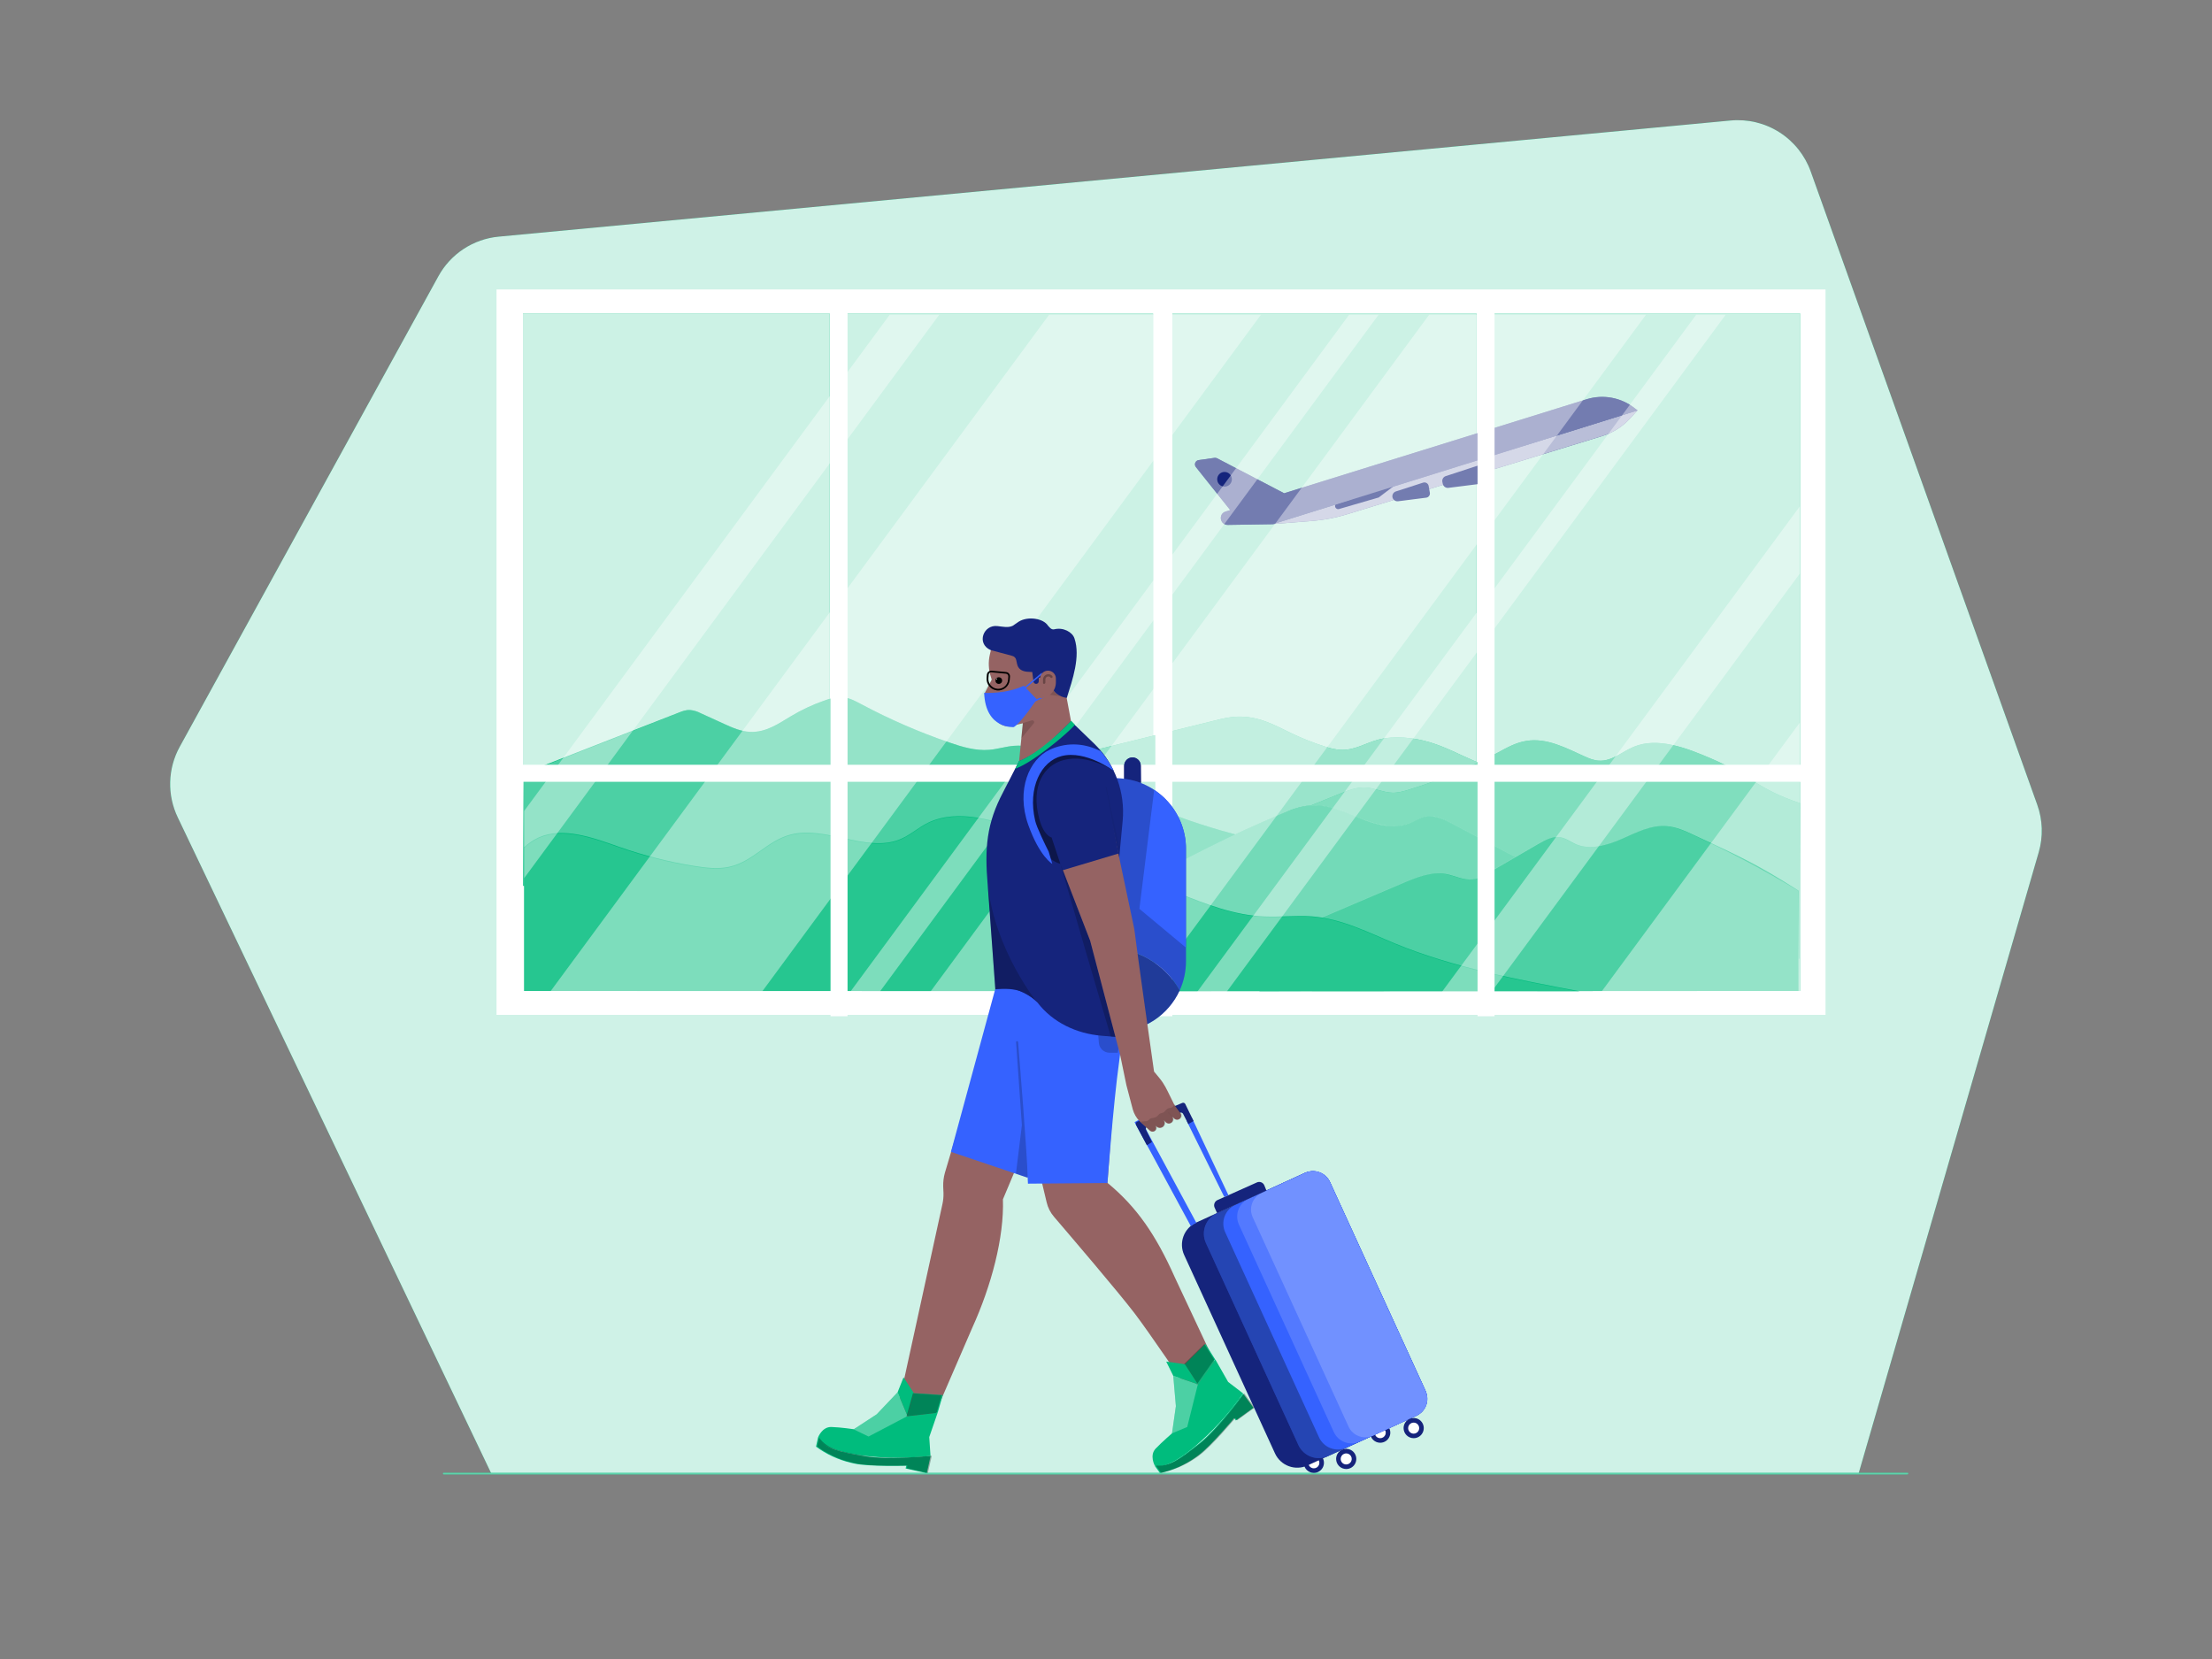 <svg class="gridItem__media" version="1.1" id="Layer_1" xmlns="http://www.w3.org/2000/svg" xmlns:xlink="http://www.w3.org/1999/xlink" x="0px" y="0px" width="1600" height="1200" viewBox="0 0 1600 1200" style="enable-background:new 0 0 1600 1200;" xml:space="preserve" fill="none">
<rect x="0" y="0" width="1600" height="1200" fill="#808080" stroke="none"/>
<path d="M1344.35 1065.88L1474.65 616.48C1477.94 605.153 1477.56 593.074 1473.55 581.98L1309.75 124.08C1305.56 112.357 1297.58 102.366 1287.08 95.683C1276.57 89.001 1264.14 86.009 1251.75 87.18L360.75 171.18C351.653 172.027 342.905 175.099 335.275 180.125C327.646 185.151 321.37 191.977 317 200L130 540.18C125.717 547.971 123.355 556.673 123.112 565.56C122.868 574.448 124.75 583.266 128.6 591.28L355.4 1065.88H1344.35Z" class="change-color-in-svg-3" fill="#00BC7D" style="fill: rgb(0, 188, 125);"/>
<g opacity="0.9">
<path opacity="0.9" d="M1344.35 1065.88L1474.65 616.48C1477.94 605.153 1477.56 593.074 1473.55 581.98L1309.75 124.08C1305.56 112.357 1297.58 102.366 1287.08 95.683C1276.57 89.001 1264.14 86.009 1251.75 87.18L360.75 171.18C351.653 172.027 342.905 175.099 335.275 180.125C327.646 185.151 321.37 191.977 317 200L130 540.18C125.717 547.971 123.355 556.673 123.112 565.56C122.868 574.448 124.75 583.266 128.6 591.28L355.4 1065.88H1344.35Z" fill="white"/>
</g>
<path d="M1320.45 209.38H359.15V734.08H1320.45V209.38Z" fill="white"/>
<path d="M1302 226.68H1080.3V554H1302V226.68Z" class="change-color-in-svg-3" fill="#00BC7D" style="fill: rgb(0, 188, 125);"/>
<path d="M1302 565.28H1080.3V716.78H1302V565.28Z" class="change-color-in-svg-3" fill="#00BC7D" style="fill: rgb(0, 188, 125);"/>
<path d="M600 226.68H378.25V554H600V226.68Z" class="change-color-in-svg-3" fill="#00BC7D" style="fill: rgb(0, 188, 125);"/>
<path d="M834 226.68H612.25V554H834V226.68Z" class="change-color-in-svg-3" fill="#00BC7D" style="fill: rgb(0, 188, 125);"/>
<path d="M1067.85 226.68H846.15V554H1067.85V226.68Z" class="change-color-in-svg-3" fill="#00BC7D" style="fill: rgb(0, 188, 125);"/>
<path opacity="0.8" d="M1302 226.68H1080.3V554H1302V226.68Z" fill="white"/>
<g opacity="0.8">
<path opacity="0.8" d="M1302 565.28H1080.3V716.78H1302V565.28Z" fill="white"/>
</g>
<path opacity="0.8" d="M834 226.68H612.25V554H834V226.68Z" fill="white"/>
<path opacity="0.8" d="M600 226.68H378.25V554H600V226.68Z" fill="white"/>
<path opacity="0.8" d="M1067.85 226.68H846.15V554H1067.85V226.68Z" fill="white"/>
<path d="M1199.85 596.68C1190.55 585.28 1168.25 578.68 1147.05 573.48C1118.95 566.48 1089.55 560.38 1065.45 549.98C1055.15 545.58 1045.95 540.48 1034.45 536.98C1022.95 533.48 1008.35 531.88 996.65 535.08C987.45 537.58 979.75 542.88 969.45 542.38C965.873 542.083 962.346 541.344 958.95 540.18C950.152 537.396 941.563 533.988 933.25 529.98C922.05 524.48 910.05 517.78 894.85 518.38C889.15 518.58 883.85 519.88 878.65 521.18C831.85 532.68 785.05 544.213 738.25 555.78L725.45 683L1199.85 596.68Z" class="change-color-in-svg-3" fill="#00BC7D" style="fill: rgb(0, 188, 125);"/>
<path opacity="0.6" d="M1199.85 596.68C1190.55 585.28 1168.25 578.68 1147.05 573.48C1118.95 566.48 1089.55 560.38 1065.45 549.98C1055.15 545.58 1045.95 540.48 1034.45 536.98C1022.95 533.48 1008.35 531.88 996.65 535.08C987.45 537.58 979.75 542.88 969.45 542.38C965.873 542.083 962.346 541.344 958.95 540.18C950.152 537.396 941.563 533.988 933.25 529.98C922.05 524.48 910.05 517.78 894.85 518.38C889.15 518.58 883.85 519.88 878.65 521.18C831.85 532.68 785.05 544.213 738.25 555.78L725.45 683L1199.85 596.68Z" fill="white"/>
<path d="M783.25 649C845.45 624 907.617 598.967 969.75 573.9C975.35 571.6 981.35 569.3 987.65 569.6C994.35 569.9 1000.45 573.2 1007.15 573.4C1011.35 573.5 1015.45 572.3 1019.35 571.1C1041.57 564.268 1063.07 555.293 1083.55 544.3C1089.95 540.8 1096.45 537.1 1104.15 535.9C1119.15 533.5 1133.15 541.3 1146.35 547.2C1149.45 548.6 1152.85 550 1156.45 550.2C1166.05 550.8 1173.15 543.7 1181.65 540.2C1199.05 532.9 1220.05 541.1 1237.35 548.5C1265.95 560.7 1271.75 570.9 1301.85 580.9L1301.65 693.3H797.75L783.25 649Z" class="change-color-in-svg-3" fill="#00BC7D" style="fill: rgb(0, 188, 125);"/>
<path opacity="0.5" d="M783.25 649C845.45 624 907.617 598.967 969.75 573.9C975.35 571.6 981.35 569.3 987.65 569.6C994.35 569.9 1000.45 573.2 1007.15 573.4C1011.35 573.5 1015.45 572.3 1019.35 571.1C1041.57 564.268 1063.07 555.293 1083.55 544.3C1089.95 540.8 1096.45 537.1 1104.15 535.9C1119.15 533.5 1133.15 541.3 1146.35 547.2C1149.45 548.6 1152.85 550 1156.45 550.2C1166.05 550.8 1173.15 543.7 1181.65 540.2C1199.05 532.9 1220.05 541.1 1237.35 548.5C1265.95 560.7 1271.75 570.9 1301.85 580.9L1301.65 693.3H797.75L783.25 649Z" fill="white"/>
<path d="M915.65 657.18L899.55 605.08C856.45 594.38 815.55 577.68 779.55 555.98C765.75 547.68 750.45 538.08 733.35 539.48C727.25 539.98 721.55 541.88 715.55 542.38C705.75 543.18 695.95 540.28 686.75 537.08C664.742 529.534 643.374 520.238 622.85 509.28C618.85 507.18 614.75 504.88 610.05 504.38C605.15 503.88 600.25 505.28 595.85 506.88C587.634 509.786 579.728 513.504 572.25 517.98C563.35 523.28 554.15 529.88 542.65 529.38C535.95 529.08 529.85 526.38 523.95 523.68L506.85 515.88C504.492 514.621 501.91 513.84 499.25 513.58C496.15 513.38 493.35 514.48 490.65 515.58L378.75 559.38L378.25 640.78L915.65 657.18Z" class="change-color-in-svg-3" fill="#00BC7D" style="fill: rgb(0, 188, 125);"/>
<path opacity="0.3" d="M378.85 559.68L378.35 645.68L915.75 657.18L899.65 605.08C856.55 594.38 815.65 577.68 779.65 555.98C765.85 547.68 750.55 538.08 733.45 539.48C727.35 539.98 721.65 541.88 715.65 542.38C705.85 543.18 696.05 540.28 686.85 537.08C664.842 529.534 643.473 520.238 622.95 509.28C618.95 507.18 614.85 504.88 610.15 504.38C605.25 503.88 600.35 505.28 595.95 506.88C587.733 509.786 579.827 513.504 572.35 517.98C563.45 523.28 554.25 529.88 542.75 529.38C536.05 529.08 529.95 526.38 524.05 523.68L506.95 515.88C504.592 514.621 502.009 513.84 499.35 513.58C496.25 513.38 493.45 514.48 490.75 515.58C453.45 530.48 416.15 545.08 378.85 559.68Z" fill="white"/>
<path d="M1269.35 667.38C1231.85 652.78 1194.38 638.213 1156.95 623.68C1146.35 619.58 1134.75 615.38 1123.15 617.18C1115.95 618.38 1109.25 621.88 1101.95 621.08C1097.45 620.68 1093.45 618.58 1089.65 616.58C1076.25 609.48 1062.82 602.38 1049.35 595.28C1044.25 592.58 1038.35 589.78 1032.25 590.58C1027.55 591.28 1023.95 593.98 1019.65 595.68C1008.25 600.08 994.55 596.38 983.35 591.78C972.15 587.18 960.35 581.68 947.75 582.58C940.35 583.08 933.45 585.88 926.95 588.68C891.48 603.574 857.008 620.744 823.75 640.08C804.45 651.28 784.35 663.58 760.45 665.78L765.05 716.98L1067.95 716.78" class="change-color-in-svg-3" fill="#00BC7D" style="fill: rgb(0, 188, 125);"/>
<path opacity="0.45" d="M1068 716.78L761.5 694.58L760.5 665.68C784.5 663.58 804.5 651.18 823.8 639.98C857.079 620.683 891.548 603.515 927 588.58C933.6 585.78 940.4 583.08 947.8 582.48C960.5 581.58 972.2 587.18 983.4 591.68C994.6 596.18 1008.4 599.98 1019.7 595.58C1024 593.88 1027.6 591.18 1032.3 590.48C1038.4 589.58 1044.2 592.48 1049.4 595.18C1062.8 602.28 1076.23 609.38 1089.7 616.48C1093.5 618.48 1097.5 620.58 1102 620.98C1109.3 621.68 1116 618.18 1123.2 617.08C1134.8 615.18 1146.4 619.38 1157 623.58C1194.5 638.18 1231.97 652.747 1269.4 667.28L1068 716.78Z" fill="white"/>
<path d="M912.45 682.38C946.65 667.78 980.817 653.213 1014.95 638.68C1024.55 634.58 1035.25 630.38 1045.75 632.18C1052.25 633.38 1058.45 636.88 1065.05 636.08C1069.15 635.68 1072.85 633.58 1076.25 631.58C1088.45 624.48 1100.75 617.38 1112.95 610.28C1117.65 607.58 1122.95 604.78 1128.45 605.58C1132.75 606.28 1136.05 608.98 1139.95 610.68C1150.25 615.08 1162.75 611.38 1173.05 606.78C1183.35 602.18 1193.95 596.68 1205.45 597.58C1212.25 598.08 1218.45 600.88 1224.45 603.68C1257.25 618.88 1271.05 625.08 1300.85 644.18L1300.95 716.78L911 717L912.45 682.38Z" class="change-color-in-svg-3" fill="#00BC7D" style="fill: rgb(0, 188, 125);"/>
<path opacity="0.3" d="M912.05 682.38C946.25 667.78 980.417 653.213 1014.55 638.68C1024.15 634.58 1034.85 630.38 1045.35 632.18C1051.85 633.38 1058.05 636.88 1064.65 636.08C1068.75 635.68 1072.45 633.58 1075.85 631.58C1088.05 624.48 1100.35 617.38 1112.55 610.28C1117.25 607.58 1122.55 604.78 1128.15 605.58C1132.45 606.28 1135.75 608.98 1139.65 610.68C1150.05 615.08 1162.55 611.38 1172.75 606.78C1182.95 602.18 1193.65 596.68 1205.15 597.58C1211.95 598.08 1218.15 600.88 1224.15 603.68C1250.34 615.762 1275.85 629.282 1300.55 644.18L1301.45 716.78L910.75 716.98L912.05 682.38Z" fill="white"/>
<path d="M1142.45 717C1096.95 708.4 1050.85 699.6 1009.45 682.6C989.95 674.6 970.85 664.5 948.85 662.8C937.45 662 926.05 663.4 914.65 662.9C892.75 662 872.55 654 853.15 646.3C816.85 631.8 780.55 617.267 744.25 602.7C721.35 593.5 693.05 584.5 671.25 595.1C663.75 598.8 657.95 604.5 649.95 607.5C626.05 616.4 597.25 597.2 572.05 603.6C554.75 608 544.75 623.3 527.25 627C519.25 628.7 510.75 627.7 502.55 626.4C484.109 623.466 465.97 618.881 448.35 612.7C429.55 606.1 407.55 597.8 389.75 605.7C385.826 607.521 382.214 609.951 379.05 612.9V716.8L1142.45 717Z" class="change-color-in-svg-3" fill="#00BC7D" style="fill: rgb(0, 188, 125);"/>
<path opacity="0.15" d="M1142.45 717.38C1096.95 708.78 1050.85 699.98 1009.45 682.98C989.95 674.98 970.85 664.88 948.85 663.18C937.45 662.38 926.05 663.78 914.65 663.28C892.75 662.38 872.55 654.38 853.15 646.68C816.85 632.18 780.55 617.647 744.25 603.08C721.35 593.88 693.05 584.88 671.25 595.48C663.75 599.18 657.95 604.88 649.95 607.88C626.05 616.78 597.25 597.58 572.05 604.08C554.75 608.48 544.75 623.78 527.25 627.48C519.25 629.18 510.75 628.18 502.55 626.88C484.109 623.946 465.97 619.361 448.35 613.18C429.55 606.58 407.55 598.28 389.75 606.18C385.826 608.001 382.214 610.431 379.05 613.38V717.28L1142.45 717.38Z" fill="white"/>
<path d="M920.45 379.08L974.55 362.18L1052.95 330.58C1068.62 324.287 1085.48 321.489 1102.35 322.38L1184.45 296.78L1179.35 302.38C1173.88 308.468 1166.87 312.961 1159.05 315.38L974.75 371.88C966.103 374.553 957.178 376.23 948.15 376.88L920.45 379.08Z" class="change-color-in-svg-1" fill="#15247C" style="fill: rgb(21, 36, 124);"/>
<path opacity="0.7" d="M920.45 379.08L974.55 362.18L1052.95 330.58C1068.62 324.287 1085.48 321.489 1102.35 322.38L1184.45 296.78L1179.35 302.38C1173.88 308.468 1166.87 312.961 1159.05 315.38L974.75 371.88C966.103 374.553 957.178 376.23 948.15 376.88L920.45 379.08Z" fill="white"/>
<path d="M1016.35 345.38L997.45 359.68C997.362 359.778 997.254 359.855 997.133 359.907C997.012 359.959 996.882 359.984 996.75 359.98L968.55 368.18C968.109 368.307 967.639 368.295 967.204 368.147C966.768 367.999 966.389 367.721 966.117 367.35C965.845 366.98 965.692 366.535 965.68 366.076C965.669 365.616 965.798 365.164 966.05 364.78L975.65 361.78L1016.35 345.38Z" class="change-color-in-svg-1" fill="#15247C" style="fill: rgb(21, 36, 124);"/>
<path d="M1029.45 349.08L1009.65 355.48C1008.77 355.771 1008.02 356.387 1007.58 357.205C1007.13 358.022 1007.02 358.979 1007.25 359.88C1007.48 360.734 1008.02 361.476 1008.75 361.972C1009.48 362.467 1010.37 362.683 1011.25 362.58L1031.65 359.98C1032.06 359.919 1032.45 359.777 1032.81 359.563C1033.16 359.348 1033.47 359.064 1033.71 358.728C1033.95 358.393 1034.12 358.012 1034.22 357.609C1034.31 357.206 1034.32 356.788 1034.25 356.38L1033.35 351.38C1033.26 350.966 1033.08 350.576 1032.83 350.234C1032.58 349.891 1032.26 349.603 1031.9 349.388C1031.53 349.173 1031.13 349.034 1030.71 348.981C1030.28 348.928 1029.86 348.962 1029.45 349.08V349.08Z" class="change-color-in-svg-1" fill="#15247C" style="fill: rgb(21, 36, 124);"/>
<path d="M1071.15 336.08L1045.75 344.38C1044.86 344.671 1044.12 345.287 1043.68 346.105C1043.23 346.922 1043.11 347.879 1043.35 348.78L1043.65 350.18C1043.88 351.034 1044.41 351.777 1045.15 352.272C1045.88 352.767 1046.77 352.983 1047.65 352.88L1073.85 349.58C1074.26 349.519 1074.65 349.378 1075.01 349.163C1075.36 348.948 1075.67 348.664 1075.91 348.328C1076.15 347.993 1076.32 347.612 1076.42 347.209C1076.51 346.806 1076.52 346.388 1076.45 345.98L1075.15 338.48C1075.09 338.037 1074.93 337.614 1074.68 337.241C1074.43 336.868 1074.11 336.556 1073.72 336.325C1073.34 336.095 1072.91 335.954 1072.46 335.912C1072.02 335.869 1071.57 335.927 1071.15 336.08V336.08Z" class="change-color-in-svg-1" fill="#15247C" style="fill: rgb(21, 36, 124);"/>
<path d="M1182.45 295.28C1177.62 291.448 1171.92 288.854 1165.85 287.721C1159.79 286.588 1153.54 286.952 1147.65 288.78L928.85 356.78L880.35 331.48C879.765 331.18 879.099 331.075 878.45 331.18L867.05 332.78C866.496 332.853 865.971 333.074 865.531 333.419C865.09 333.763 864.75 334.22 864.546 334.74C864.342 335.261 864.281 335.827 864.37 336.379C864.458 336.931 864.693 337.449 865.05 337.88L889.85 368.98L886.55 369.98C881.05 371.68 882.35 379.78 888.15 379.68L920.55 379.18L1184.55 296.88L1182.45 295.28Z" class="change-color-in-svg-1" fill="#15247C" style="fill: rgb(21, 36, 124);"/>
<path opacity="0.4" d="M1182.45 295.28C1177.62 291.448 1171.92 288.854 1165.85 287.721C1159.79 286.588 1153.54 286.952 1147.65 288.78L928.85 356.78L880.35 331.48C879.765 331.18 879.099 331.075 878.45 331.18L867.05 332.78C866.496 332.853 865.971 333.074 865.531 333.419C865.09 333.763 864.75 334.22 864.546 334.74C864.342 335.261 864.281 335.827 864.37 336.379C864.458 336.931 864.693 337.449 865.05 337.88L889.85 368.98L886.55 369.98C881.05 371.68 882.35 379.78 888.15 379.68L920.55 379.18L1184.55 296.88L1182.45 295.28Z" fill="white"/>
<path d="M885.75 341.38C886.798 341.38 887.823 341.691 888.695 342.273C889.566 342.856 890.245 343.683 890.647 344.652C891.048 345.62 891.153 346.686 890.948 347.714C890.744 348.742 890.239 349.686 889.498 350.428C888.756 351.169 887.812 351.674 886.784 351.878C885.756 352.083 884.69 351.978 883.722 351.577C882.753 351.175 881.926 350.496 881.343 349.624C880.761 348.753 880.45 347.728 880.45 346.68C880.438 345.981 880.567 345.286 880.829 344.637C881.091 343.989 881.481 343.4 881.975 342.905C882.47 342.411 883.059 342.021 883.707 341.759C884.356 341.497 885.051 341.368 885.75 341.38V341.38Z" class="change-color-in-svg-1" fill="#15247C" style="fill: rgb(21, 36, 124);"/>
<path opacity="0.4" d="M550.85 717.78H397.65L758.85 227.68H912.05L550.85 717.78Z" fill="white"/>
<path opacity="0.4" d="M829.35 717.78H672.65L1033.75 227.68H1190.55L829.35 717.78Z" fill="white"/>
<path opacity="0.4" d="M379.15 635.18V586.58L643.55 227.68H679.35L379.15 635.18Z" fill="white"/>
<path opacity="0.4" d="M636.05 717.78H614.75L975.85 227.68H997.15L636.05 717.78Z" fill="white"/>
<path opacity="0.4" d="M1301.85 717.78H1158.05L1301.85 522.68V717.78Z" fill="white"/>
<path opacity="0.4" d="M1078.55 717.78H1042.75L1301.85 366.28V414.88L1078.55 717.78Z" fill="white"/>
<path opacity="0.4" d="M887 717.78H865.7L1226.9 227.68H1248.2L887 717.78Z" fill="white"/>
<path d="M613.05 210.38H600.75V735.08H613.05V210.38Z" fill="white"/>
<path d="M1305 553.18H376.85V565.48H1305V553.18Z" fill="white"/>
<path d="M848 210.38H835.7V735.08H848V210.38Z" fill="white"/>
<path d="M1081.05 210.38H1068.75V735.08H1081.05V210.38Z" fill="white"/>
<path d="M1379.55 1066.48H321C320.918 1066.49 320.835 1066.48 320.757 1066.46C320.679 1066.43 320.608 1066.39 320.55 1066.33C320.492 1066.27 320.448 1066.2 320.422 1066.12C320.396 1066.04 320.388 1065.96 320.4 1065.88C320.397 1065.8 320.411 1065.72 320.44 1065.65C320.469 1065.57 320.513 1065.51 320.569 1065.45C320.626 1065.39 320.693 1065.35 320.767 1065.32C320.841 1065.29 320.92 1065.28 321 1065.28H1379.7C1379.78 1065.28 1379.86 1065.29 1379.93 1065.32C1380.01 1065.35 1380.07 1065.39 1380.13 1065.45C1380.19 1065.51 1380.23 1065.57 1380.26 1065.65C1380.29 1065.72 1380.3 1065.8 1380.3 1065.88C1380.29 1065.97 1380.26 1066.06 1380.22 1066.13C1380.18 1066.21 1380.12 1066.28 1380.05 1066.34C1379.98 1066.39 1379.9 1066.44 1379.82 1066.46C1379.73 1066.48 1379.64 1066.49 1379.55 1066.48Z" class="change-color-in-svg-3" fill="#00BC7D" style="fill: rgb(0, 188, 125);"/>
<g opacity="0.6">
<path opacity="0.6" d="M1379.55 1066.48H321C320.918 1066.49 320.835 1066.48 320.757 1066.46C320.679 1066.43 320.608 1066.39 320.55 1066.33C320.492 1066.27 320.448 1066.2 320.422 1066.12C320.396 1066.04 320.388 1065.96 320.4 1065.88C320.397 1065.8 320.411 1065.72 320.44 1065.65C320.469 1065.57 320.513 1065.51 320.569 1065.45C320.626 1065.39 320.693 1065.35 320.767 1065.32C320.841 1065.29 320.92 1065.28 321 1065.28H1379.7C1379.78 1065.28 1379.86 1065.29 1379.93 1065.32C1380.01 1065.35 1380.07 1065.39 1380.13 1065.45C1380.19 1065.51 1380.23 1065.57 1380.26 1065.65C1380.29 1065.72 1380.3 1065.8 1380.3 1065.88C1380.29 1065.97 1380.26 1066.06 1380.22 1066.13C1380.18 1066.21 1380.12 1066.28 1380.05 1066.34C1379.98 1066.39 1379.9 1066.44 1379.82 1066.46C1379.73 1066.48 1379.64 1066.49 1379.55 1066.48Z" fill="white"/>
</g>
<path d="M725.45 867.48C726.35 895.08 717.15 929.88 703.15 960.68L675.45 1024.68C672.881 1029.34 671.154 1034.42 670.35 1039.68L668.35 1054.08L627.35 1034.98L643.55 1027.58C644.927 1026.93 646.132 1025.97 647.07 1024.77C648.008 1023.57 648.652 1022.17 648.95 1020.68L681.75 870.68C682.284 868.15 682.519 865.565 682.45 862.98L682.25 858.28C682.149 854.938 682.553 851.601 683.45 848.38L702.15 785.58L750.65 807.58L725.45 867.48Z" fill="#956363"/>
<path d="M801.05 855.58C822.35 873.18 836.05 893.18 849.85 924.08L879.45 987.18C881.246 992.19 883.884 996.857 887.25 1000.98L896.75 1012.08L855.25 1030.18L860.45 1013.18C860.868 1011.72 860.941 1010.18 860.663 1008.69C860.385 1007.2 859.765 1005.79 858.85 1004.58C858.85 1004.58 830.95 963.38 820.85 950.18C808.65 934.18 774.05 893.78 762.35 880.08C759.752 877.066 757.932 873.461 757.05 869.58L739.15 794.58L806.45 782.38L801.05 855.58Z" fill="#956363"/>
<path d="M656.45 1024.28L678.25 1021.78L672.15 1039.48L673.05 1053.08C673.05 1053.08 647.25 1056.58 619.75 1052.28C592.75 1048.08 591.65 1039.88 591.65 1039.88C591.65 1039.88 594.55 1031.98 601.35 1032.18C608.15 1032.38 617.45 1033.78 617.45 1033.78L656.45 1024.28Z" class="change-color-in-svg-3" fill="#00BC7D" style="fill: rgb(0, 188, 125);"/>
<path d="M656.45 1024.28L649.25 1007.08L634.15 1022.98L617.45 1033.88L628.25 1039.08L656.45 1024.28Z" class="change-color-in-svg-3" fill="#00BC7D" style="fill: rgb(0, 188, 125);"/>
<path opacity="0.3" d="M656.45 1024.28L649.25 1007.08L634.15 1022.98L617.45 1033.88L628.25 1039.08L656.45 1024.28Z" fill="white"/>
<path d="M656.45 1024.28L661.05 1007.68L681.95 1009.08L678.25 1021.88L656.45 1024.28Z" class="change-color-in-svg-3" fill="#00BC7D" style="fill: rgb(0, 188, 125);"/>
<path d="M661.05 1007.68L653.55 996.28L649.25 1007.08L656.45 1024.28L661.05 1007.68Z" class="change-color-in-svg-3" fill="#00BC7D" style="fill: rgb(0, 188, 125);"/>
<path d="M591.65 1040L590.25 1046.4C597.722 1051.9 606.223 1055.85 615.25 1058C616.15 1058.2 617.05 1058.4 617.85 1058.6C628.65 1061 655.55 1060.2 655.55 1060.2L655.05 1062.2L670.35 1065.6L673.15 1053.1C673.15 1053.1 642.05 1056.2 625.35 1053.3C606.85 1050.08 598 1048.38 591.65 1040Z" class="change-color-in-svg-3" fill="#00BC7D" style="fill: rgb(0, 188, 125);"/>
<path opacity="0.3" d="M655.65 1024.48L660.35 1007.78L681.15 1009.18L677.45 1021.98L655.65 1024.48Z" fill="black"/>
<path opacity="0.3" d="M592.45 1039.87L591.05 1046.27C598.521 1051.77 607.023 1055.72 616.05 1057.87C616.95 1058.07 617.85 1058.27 618.65 1058.47C629.45 1060.87 656.35 1060.07 656.35 1060.07L655.85 1062.07L671.15 1065.47L674 1053C674 1053 642.9 1056.1 626.2 1053.2C607.65 1050 598.65 1048.37 592.45 1039.87Z" fill="black"/>
<path d="M866.45 1001.28L879.05 983.28L888.35 999.58L899.15 1007.88C888.914 1022.52 876.812 1035.77 863.15 1047.28C842.05 1064.68 835.25 1060.08 835.25 1060.08C835.25 1060.08 831.25 1052.68 835.95 1047.78C840.65 1042.88 847.75 1036.78 847.75 1036.78L866.45 1001.28Z" class="change-color-in-svg-3" fill="#00BC7D" style="fill: rgb(0, 188, 125);"/>
<path d="M866.45 1001.28L848.65 995.18L850.55 1017.08L847.75 1036.78L858.75 1032.18L866.45 1001.28Z" class="change-color-in-svg-3" fill="#00BC7D" style="fill: rgb(0, 188, 125);"/>
<path opacity="0.3" d="M866.45 1001.28L848.65 995.18L850.55 1017.08L847.75 1036.78L858.75 1032.18L866.45 1001.28Z" fill="white"/>
<path d="M866.45 1001.28L857.05 986.78L871.85 972.08L878.95 983.28L866.45 1001.28Z" class="change-color-in-svg-3" fill="#00BC7D" style="fill: rgb(0, 188, 125);"/>
<path opacity="0.3" d="M865.65 1001.38L856.25 986.88L871.15 972.18L878.25 983.48L865.65 1001.38Z" fill="black"/>
<path d="M857.05 986.77L843.55 984.87L848.65 995.17L866.45 1001.27L857.05 986.77Z" class="change-color-in-svg-3" fill="#00BC7D" style="fill: rgb(0, 188, 125);"/>
<path d="M835.15 1060.18L839.05 1065.48C848.129 1063.53 856.73 1059.79 864.35 1054.48C865.15 1053.98 865.85 1053.38 866.55 1052.88C875.55 1046.38 892.75 1025.77 892.75 1025.77L893.95 1027.48L906.65 1018.27L899.15 1007.98C899.15 1007.98 880.85 1033.38 867.65 1043.88C852.85 1055.48 845.65 1061.08 835.15 1060.18Z" class="change-color-in-svg-3" fill="#00BC7D" style="fill: rgb(0, 188, 125);"/>
<path opacity="0.3" d="M836 1060.07L839.9 1065.37C848.979 1063.42 857.579 1059.68 865.2 1054.37C866 1053.87 866.7 1053.27 867.4 1052.77C876.4 1046.27 893.6 1025.67 893.6 1025.67L894.8 1027.37L907.5 1018.17L900 1007.87C900 1007.87 881.7 1033.27 868.5 1043.77C853.65 1055.37 846.45 1061 836 1060.07Z" fill="black"/>
<path d="M719.85 715.58L687.85 833.18L743.35 851.88L783.25 738.28L739 708.48L719.85 715.58Z" class="change-color-in-svg-2" fill="#3562FF" style="fill: rgb(53, 98, 255);"/>
<path d="M743.55 856.18L737.85 738L807.45 726.2C807.45 726.2 813.95 736.1 809.55 767.6C805.15 799.1 801.05 855.7 801.05 855.7L743.55 856.18Z" class="change-color-in-svg-2" fill="#3562FF" style="fill: rgb(53, 98, 255);"/>
<path opacity="0.2" d="M736.45 753.88C737.15 762.78 743.15 836.58 743.35 851.88L734.85 848.98L739.15 813.88L734.95 753.88C734.936 753.697 734.989 753.515 735.1 753.368C735.21 753.22 735.37 753.118 735.55 753.08C735.662 753.069 735.776 753.081 735.883 753.116C735.991 753.151 736.09 753.208 736.175 753.283C736.259 753.358 736.327 753.45 736.375 753.553C736.422 753.656 736.447 753.767 736.45 753.88Z" fill="black"/>
<path opacity="0.2" d="M810.65 725.38L792.75 729.08L794.85 754.38C795.008 756.314 795.888 758.118 797.314 759.433C798.741 760.748 800.61 761.479 802.55 761.48H808.55C808.55 761.48 811.15 746.58 811.05 738.38C810.95 730.18 810.65 725.38 810.65 725.38Z" fill="black"/>
<path d="M998.35 1043.58C999.794 1043.58 1001.2 1043.15 1002.41 1042.35C1003.61 1041.55 1004.54 1040.41 1005.09 1039.07C1005.65 1037.74 1005.79 1036.27 1005.51 1034.86C1005.23 1033.44 1004.53 1032.14 1003.51 1031.12C1002.49 1030.1 1001.19 1029.4 999.774 1029.12C998.358 1028.84 996.89 1028.98 995.556 1029.54C994.222 1030.09 993.082 1031.02 992.28 1032.22C991.478 1033.42 991.05 1034.84 991.05 1036.28C991.05 1038.22 991.819 1040.07 993.188 1041.44C994.557 1042.81 996.414 1043.58 998.35 1043.58Z" class="change-color-in-svg-1" fill="#15247C" style="fill: rgb(21, 36, 124);"/>
<path d="M998.35 1040.28C999.141 1040.28 999.914 1040.05 1000.57 1039.61C1001.23 1039.17 1001.74 1038.54 1002.05 1037.81C1002.35 1037.08 1002.43 1036.28 1002.27 1035.5C1002.12 1034.72 1001.74 1034.01 1001.18 1033.45C1000.62 1032.89 999.906 1032.51 999.13 1032.36C998.354 1032.2 997.55 1032.28 996.819 1032.58C996.088 1032.89 995.463 1033.4 995.024 1034.06C994.584 1034.72 994.35 1035.49 994.35 1036.28C994.35 1037.34 994.771 1038.36 995.521 1039.11C996.271 1039.86 997.289 1040.28 998.35 1040.28Z" fill="white"/>
<path d="M950.35 1065.38C951.794 1065.38 953.205 1064.95 954.405 1064.15C955.606 1063.35 956.542 1062.21 957.094 1060.87C957.647 1059.54 957.791 1058.07 957.51 1056.66C957.228 1055.24 956.533 1053.94 955.512 1052.92C954.491 1051.9 953.19 1051.2 951.774 1050.92C950.358 1050.64 948.89 1050.78 947.556 1051.34C946.222 1051.89 945.082 1052.82 944.28 1054.02C943.478 1055.22 943.05 1056.64 943.05 1058.08C943.05 1060.02 943.819 1061.87 945.188 1063.24C946.557 1064.61 948.414 1065.38 950.35 1065.38V1065.38Z" class="change-color-in-svg-1" fill="#15247C" style="fill: rgb(21, 36, 124);"/>
<path d="M950.35 1062.08C951.141 1062.08 951.914 1061.85 952.572 1061.41C953.23 1060.97 953.742 1060.34 954.045 1059.61C954.348 1058.88 954.427 1058.08 954.273 1057.3C954.118 1056.52 953.737 1055.81 953.178 1055.25C952.619 1054.69 951.906 1054.31 951.13 1054.16C950.354 1054 949.55 1054.08 948.819 1054.38C948.088 1054.69 947.463 1055.2 947.024 1055.86C946.584 1056.52 946.35 1057.29 946.35 1058.08C946.35 1059.14 946.771 1060.16 947.521 1060.91C948.271 1061.66 949.289 1062.08 950.35 1062.08Z" fill="white"/>
<path d="M1024.55 1024L945.75 1060C943.636 1060.97 941.351 1061.52 939.025 1061.61C936.699 1061.7 934.379 1061.33 932.196 1060.52C930.013 1059.72 928.011 1058.49 926.304 1056.9C924.598 1055.32 923.22 1053.42 922.25 1051.3L856.55 907.8C855.576 905.686 855.028 903.401 854.938 901.075C854.848 898.749 855.218 896.428 856.026 894.245C856.834 892.062 858.065 890.06 859.648 888.354C861.23 886.647 863.134 885.27 865.25 884.3L943.55 848.5C946.92 846.972 950.757 846.84 954.224 848.133C957.69 849.426 960.504 852.039 962.05 855.4L1031.05 1006.3C1031.8 1007.89 1032.23 1009.61 1032.3 1011.36C1032.38 1013.11 1032.11 1014.86 1031.51 1016.51C1030.9 1018.16 1029.98 1019.67 1028.78 1020.95C1027.59 1022.24 1026.15 1023.28 1024.55 1024V1024Z" class="change-color-in-svg-1" fill="#15247C" style="fill: rgb(21, 36, 124);"/>
<path d="M1024 1024.28L960.8 1053.18C958.846 1054.09 956.731 1054.6 954.577 1054.68C952.424 1054.77 950.276 1054.42 948.257 1053.67C946.238 1052.91 944.389 1051.77 942.817 1050.29C941.245 1048.82 939.982 1047.05 939.1 1045.08L872.3 899.18C871.392 897.226 870.882 895.11 870.798 892.957C870.715 890.804 871.06 888.655 871.813 886.637C872.567 884.618 873.714 882.769 875.188 881.197C876.662 879.625 878.434 878.362 880.4 877.48L944.1 848.38C947.377 846.892 951.109 846.762 954.482 848.017C957.855 849.273 960.594 851.812 962.1 855.08L1031 1005.58C1032.52 1008.99 1032.63 1012.86 1031.32 1016.36C1030.01 1019.86 1027.38 1022.7 1024 1024.28Z" class="change-color-in-svg-2" fill="#3562FF" style="fill: rgb(53, 98, 255);"/>
<path opacity="0.3" d="M1024 1024.28L960.8 1053.18C958.846 1054.09 956.731 1054.6 954.577 1054.68C952.424 1054.77 950.276 1054.42 948.257 1053.67C946.238 1052.91 944.389 1051.77 942.817 1050.29C941.245 1048.82 939.982 1047.05 939.1 1045.08L872.3 899.18C871.392 897.226 870.882 895.11 870.798 892.957C870.715 890.804 871.06 888.655 871.813 886.637C872.567 884.618 873.714 882.769 875.188 881.197C876.662 879.625 878.434 878.362 880.4 877.48L944.1 848.38C947.377 846.892 951.109 846.762 954.482 848.017C957.855 849.273 960.594 851.812 962.1 855.08L1031 1005.58C1032.52 1008.99 1032.63 1012.86 1031.32 1016.36C1030.01 1019.86 1027.38 1022.7 1024 1024.28Z" fill="black"/>
<path d="M1024.75 1023.88L974.05 1047.08C972.247 1047.91 970.295 1048.38 968.309 1048.46C966.323 1048.53 964.343 1048.21 962.482 1047.51C960.621 1046.82 958.917 1045.75 957.47 1044.39C956.022 1043.03 954.86 1041.39 954.05 1039.58L886.25 891.38C885.415 889.577 884.947 887.625 884.873 885.639C884.798 883.653 885.12 881.672 885.817 879.811C886.515 877.951 887.576 876.247 888.938 874.8C890.299 873.352 891.935 872.19 893.75 871.38L944.15 848.28C947.387 846.805 951.077 846.671 954.412 847.907C957.747 849.144 960.458 851.651 961.95 854.88L1031.25 1006.38C1032.7 1009.56 1032.84 1013.19 1031.62 1016.47C1030.4 1019.75 1027.93 1022.42 1024.75 1023.88V1023.88Z" class="change-color-in-svg-2" fill="#3562FF" style="fill: rgb(53, 98, 255);"/>
<path d="M1023.85 1024.28L983.45 1042.78C980.042 1044.33 976.158 1044.46 972.652 1043.15C969.146 1041.84 966.304 1039.19 964.75 1035.78L896.15 885.78C894.602 882.372 894.469 878.488 895.782 874.982C897.094 871.476 899.744 868.634 903.15 867.08L943.55 848.58C946.959 847.032 950.842 846.899 954.348 848.211C957.854 849.524 960.696 852.174 962.25 855.58L1030.85 1005.58C1032.38 1008.99 1032.5 1012.87 1031.19 1016.37C1029.88 1019.87 1027.24 1022.71 1023.85 1024.28V1024.28Z" class="change-color-in-svg-2" fill="#3562FF" style="fill: rgb(53, 98, 255);"/>
<path opacity="0.15" d="M1023.85 1024.28L983.45 1042.78C980.042 1044.33 976.158 1044.46 972.652 1043.15C969.146 1041.84 966.304 1039.19 964.75 1035.78L896.15 885.78C894.602 882.372 894.469 878.488 895.782 874.982C897.094 871.476 899.744 868.634 903.15 867.08L943.55 848.58C946.959 847.032 950.842 846.899 954.348 848.211C957.854 849.524 960.696 852.174 962.25 855.58L1030.85 1005.58C1032.38 1008.99 1032.5 1012.87 1031.19 1016.37C1029.88 1019.87 1027.24 1022.71 1023.85 1024.28V1024.28Z" fill="white"/>
<path d="M1024.75 1023.88L992.95 1038.48C989.765 1039.93 986.139 1040.05 982.86 1038.84C979.582 1037.62 976.918 1035.15 975.45 1031.98L906.05 880.38C904.604 877.196 904.477 873.569 905.694 870.291C906.912 867.013 909.376 864.349 912.55 862.88L944.35 848.28C947.534 846.835 951.161 846.707 954.439 847.925C957.717 849.142 960.381 851.607 961.85 854.78L1031.25 1006.48C1032.69 1009.65 1032.81 1013.26 1031.59 1016.52C1030.37 1019.78 1027.91 1022.43 1024.75 1023.88Z" class="change-color-in-svg-2" fill="#3562FF" style="fill: rgb(53, 98, 255);"/>
<path opacity="0.3" d="M1024.75 1023.88L992.95 1038.48C989.765 1039.93 986.139 1040.05 982.86 1038.84C979.582 1037.62 976.918 1035.15 975.45 1031.98L906.05 880.38C904.604 877.196 904.477 873.569 905.694 870.291C906.912 867.013 909.376 864.349 912.55 862.88L944.35 848.28C947.534 846.835 951.161 846.707 954.439 847.925C957.717 849.142 960.381 851.607 961.85 854.78L1031.25 1006.48C1032.69 1009.65 1032.81 1013.26 1031.59 1016.52C1030.37 1019.78 1027.91 1022.43 1024.75 1023.88Z" fill="white"/>
<path d="M973.75 1062.58C975.194 1062.58 976.605 1062.15 977.806 1061.35C979.006 1060.55 979.942 1059.41 980.495 1058.07C981.047 1056.74 981.192 1055.27 980.91 1053.86C980.628 1052.44 979.933 1051.14 978.912 1050.12C977.891 1049.1 976.59 1048.4 975.174 1048.12C973.758 1047.84 972.291 1047.98 970.957 1048.54C969.623 1049.09 968.483 1050.02 967.68 1051.22C966.878 1052.42 966.45 1053.84 966.45 1055.28C966.45 1057.22 967.219 1059.07 968.588 1060.44C969.957 1061.81 971.814 1062.58 973.75 1062.58V1062.58Z" class="change-color-in-svg-1" fill="#15247C" style="fill: rgb(21, 36, 124);"/>
<path d="M973.75 1059.28C974.541 1059.28 975.314 1059.05 975.972 1058.61C976.63 1058.17 977.143 1057.54 977.445 1056.81C977.748 1056.08 977.827 1055.28 977.673 1054.5C977.519 1053.72 977.138 1053.01 976.578 1052.45C976.019 1051.89 975.306 1051.51 974.53 1051.36C973.754 1051.2 972.95 1051.28 972.219 1051.58C971.488 1051.89 970.864 1052.4 970.424 1053.06C969.985 1053.72 969.75 1054.49 969.75 1055.28C969.75 1056.34 970.171 1057.36 970.922 1058.11C971.672 1058.86 972.689 1059.28 973.75 1059.28Z" fill="white"/>
<path d="M1022.55 1040.28C1023.99 1040.28 1025.41 1039.85 1026.61 1039.05C1027.81 1038.25 1028.74 1037.11 1029.29 1035.77C1029.85 1034.44 1029.99 1032.97 1029.71 1031.56C1029.43 1030.14 1028.73 1028.84 1027.71 1027.82C1026.69 1026.8 1025.39 1026.1 1023.97 1025.82C1022.56 1025.54 1021.09 1025.68 1019.76 1026.24C1018.42 1026.79 1017.28 1027.72 1016.48 1028.92C1015.68 1030.12 1015.25 1031.54 1015.25 1032.98C1015.25 1034.92 1016.02 1036.77 1017.39 1038.14C1018.76 1039.51 1020.61 1040.28 1022.55 1040.28Z" class="change-color-in-svg-1" fill="#15247C" style="fill: rgb(21, 36, 124);"/>
<path d="M1022.55 1037C1023.34 1037 1024.11 1036.77 1024.77 1036.33C1025.43 1035.89 1025.94 1035.26 1026.25 1034.53C1026.55 1033.8 1026.63 1033 1026.47 1032.22C1026.32 1031.44 1025.94 1030.73 1025.38 1030.17C1024.82 1029.61 1024.11 1029.23 1023.33 1029.08C1022.55 1028.92 1021.75 1029 1021.02 1029.3C1020.29 1029.61 1019.66 1030.12 1019.22 1030.78C1018.78 1031.44 1018.55 1032.21 1018.55 1033C1018.55 1034.06 1018.97 1035.08 1019.72 1035.83C1020.47 1036.58 1021.49 1037 1022.55 1037Z" fill="white"/>
<path d="M880.35 877.48L878.55 873.48C878.12 872.496 878.089 871.384 878.461 870.377C878.834 869.37 879.583 868.547 880.55 868.08L909.15 855.28C909.647 855.052 910.185 854.929 910.731 854.917C911.278 854.905 911.82 855.006 912.326 855.212C912.832 855.418 913.291 855.726 913.673 856.116C914.056 856.506 914.354 856.97 914.55 857.48L916.05 861.18L880.35 877.48Z" class="change-color-in-svg-1" fill="#15247C" style="fill: rgb(21, 36, 124);"/>
<path d="M861.35 886.88L820.65 811.68L824.85 809.38L865.35 884.48C864.699 884.777 864.064 885.111 863.45 885.48C862.727 885.91 862.026 886.378 861.35 886.88V886.88Z" class="change-color-in-svg-2" fill="#3562FF" style="fill: rgb(53, 98, 255);"/>
<path d="M885.55 865.78L858.45 811L862.25 808.8L888.55 864.5L885.55 865.78Z" class="change-color-in-svg-2" fill="#3562FF" style="fill: rgb(53, 98, 255);"/>
<path d="M833.25 826.08L828.95 817.28C828.85 817.071 828.794 816.844 828.785 816.612C828.777 816.381 828.816 816.15 828.9 815.935C828.985 815.719 829.112 815.523 829.276 815.359C829.439 815.194 829.634 815.065 829.85 814.98L853.55 804.88C853.951 804.725 854.395 804.72 854.8 804.867C855.204 805.015 855.542 805.303 855.75 805.68L859.55 813.08L863.35 810.88L857.35 798.58C857.159 798.187 856.823 797.883 856.412 797.734C856.001 797.584 855.548 797.601 855.15 797.78L822.55 811.38C822.332 811.476 822.136 811.617 821.976 811.793C821.816 811.969 821.694 812.177 821.619 812.403C821.544 812.629 821.516 812.868 821.539 813.105C821.561 813.342 821.633 813.572 821.75 813.78L829.55 828.38L833.25 826.08Z" class="change-color-in-svg-1" fill="#15247C" style="fill: rgb(21, 36, 124);"/>
<path d="M825.25 566.28H813.15V553.88C813.15 552.289 813.782 550.763 814.908 549.637C816.033 548.512 817.559 547.88 819.15 547.88C820.742 547.88 822.268 548.512 823.393 549.637C824.518 550.763 825.15 552.289 825.15 553.88L825.25 566.28Z" class="change-color-in-svg-1" fill="#15247C" style="fill: rgb(21, 36, 124);"/>
<path d="M825.25 566.28H813.15V553.88C813.15 552.289 813.782 550.763 814.908 549.637C816.033 548.512 817.559 547.88 819.15 547.88C820.742 547.88 822.268 548.512 823.393 549.637C824.518 550.763 825.15 552.289 825.15 553.88L825.25 566.28Z" class="change-color-in-svg-1" fill="#15247C" style="fill: rgb(21, 36, 124);"/>
<path d="M853.35 716.28C856.332 709.682 857.866 702.521 857.85 695.28V614C857.842 600.45 852.455 587.457 842.874 577.876C833.293 568.294 820.3 562.908 806.75 562.9H800.35V685.5C811.114 685.498 821.687 688.344 830.996 693.75C840.305 699.156 848.017 706.929 853.35 716.28V716.28Z" class="change-color-in-svg-2" fill="#3562FF" style="fill: rgb(53, 98, 255);"/>
<path opacity="0.2" d="M853.35 716.28C856.332 709.682 857.866 702.521 857.85 695.28V614C857.842 600.45 852.455 587.457 842.874 577.876C833.293 568.294 820.3 562.908 806.75 562.9H800.35V685.5C811.114 685.498 821.687 688.344 830.996 693.75C840.305 699.156 848.017 706.929 853.35 716.28V716.28Z" fill="black"/>
<path d="M806.75 746.38C816.587 746.368 826.214 743.523 834.477 738.185C842.741 732.847 849.293 725.243 853.35 716.28C848.019 706.926 840.308 699.149 830.999 693.739C821.691 688.329 811.116 685.48 800.35 685.48V746.48H806.75V746.38Z" class="change-color-in-svg-2" fill="#3562FF" style="fill: rgb(53, 98, 255);"/>
<path opacity="0.4" d="M806.75 746.38C816.587 746.368 826.214 743.523 834.477 738.185C842.741 732.847 849.293 725.243 853.35 716.28C848.019 706.926 840.308 699.149 830.999 693.739C821.691 688.329 811.116 685.48 800.35 685.48V746.48H806.75V746.38Z" fill="black"/>
<path d="M834.85 571.28L824.15 657.38L857.75 685.38V614C857.85 614 859.45 588 834.85 571.28Z" class="change-color-in-svg-2" fill="#3562FF" style="fill: rgb(53, 98, 255);"/>
<path d="M717.35 467.68L716.05 473.18C714.709 478.742 714.987 484.571 716.85 489.98L717.25 491.28V491.78L712.45 500.98C712.316 501.24 712.239 501.525 712.223 501.817C712.207 502.109 712.252 502.401 712.356 502.674C712.459 502.948 712.619 503.196 712.825 503.404C713.03 503.611 713.277 503.774 713.55 503.88L717.15 505.28L718.85 516.38C719.081 517.83 719.609 519.216 720.401 520.453C721.193 521.689 722.232 522.749 723.452 523.566C724.672 524.382 726.048 524.938 727.493 525.199C728.938 525.459 730.421 525.419 731.85 525.08L739.85 523.18L737.15 550.48L776.95 533.68L771.25 503.18L770.45 473.08L717.35 467.68Z" fill="#956363"/>
<path d="M721.651 452.88C725.551 453.28 729.251 454.28 732.651 452.58L736.85 449.68C743.35 445.58 754.65 447.18 758.05 452.58C758.95 453.38 760.251 455.78 762.651 455.18C769.051 453.58 775.651 457.18 777.151 461.68L777.25 461.98C781.55 474.98 775.851 491.48 771.651 504.78C771.651 504.78 764.65 504.28 761.55 498.38L760.25 491.18L751.35 490.18V492.78C751.35 493.284 751.15 493.767 750.794 494.124C750.438 494.48 749.954 494.68 749.45 494.68C748.982 494.674 748.531 494.498 748.182 494.186C747.833 493.873 747.608 493.445 747.55 492.98L746.651 486.08L742.85 485.88C739.05 485.48 736.451 483.88 735.651 480.18L735.05 477.38C734.899 476.641 734.534 475.963 734.001 475.429C733.468 474.896 732.789 474.531 732.05 474.38L716.45 470.18C706.05 465.48 711.351 451.48 721.651 452.88Z" class="change-color-in-svg-1" fill="#15247C" style="fill: rgb(21, 36, 124);"/>
<path d="M774.65 521.68L762.35 533.78C755.083 540.892 746.532 546.559 737.15 550.48L725.65 572.88C713.55 595.68 712.15 613.38 714.45 640.48L719.95 715.58C719.95 715.58 728.65 714.58 735.05 716.08C744.05 718.18 750.35 725.08 750.35 725.08C761.45 739.58 778.65 747.68 796.85 749.18L811.95 750.48L804.05 688.58C803.717 685.691 803.683 682.776 803.95 679.88L812.05 593.78C812.996 583.611 811.676 573.359 808.183 563.762C804.69 554.165 799.112 545.462 791.85 538.28L774.65 521.68Z" class="change-color-in-svg-1" fill="#15247C" style="fill: rgb(21, 36, 124);"/>
<path opacity="0.15" d="M739.85 523.08L746.25 521.08C746.525 520.98 746.825 520.974 747.104 521.061C747.383 521.147 747.626 521.323 747.796 521.561C747.966 521.799 748.054 522.086 748.045 522.378C748.037 522.671 747.933 522.952 747.75 523.18L738.75 534.08L739.85 523.08Z" fill="black"/>
<path d="M754.15 728.18C754.15 728.18 740.85 712.98 719.55 712.98H751.75L754.15 728.18Z" class="change-color-in-svg-1" fill="#15247C" style="fill: rgb(21, 36, 124);"/>
<path opacity="0.2" d="M750.25 725.18L747.45 722.48C739.95 715.48 730.05 714.68 719.85 715.68L719.75 712.98L714.55 640.38C719.85 687.68 750.25 725.18 750.25 725.18Z" fill="black"/>
<g opacity="0.2">
<path opacity="0.2" d="M810.05 614.88L800.45 569.78C800.411 569.555 800.283 569.354 800.095 569.223C799.908 569.092 799.676 569.04 799.45 569.08C799.225 569.12 799.025 569.247 798.893 569.435C798.762 569.623 798.711 569.855 798.75 570.08L809.65 619.78L810.05 614.88Z" fill="black"/>
</g>
<path opacity="0.2" d="M806.85 750.08L803.45 749.78L783.75 682.68L767 624.88L788.5 680.28L806.85 750.08Z" fill="black"/>
<g opacity="0.2">
<g opacity="0.2">
<path opacity="0.2" d="M751.15 820.38L749.95 817.08L749.85 816.98C749.823 816.98 749.798 816.991 749.779 817.009C749.761 817.028 749.75 817.053 749.75 817.08L750.95 820.38H751.15Z" fill="black"/>
</g>
</g>
<g opacity="0.2">
<g opacity="0.2">
<path opacity="0.2" d="M745.05 821.28L743.85 817.98L743.75 817.88L743.65 817.98L744.85 821.38L745.05 821.28Z" fill="black"/>
</g>
</g>
<path opacity="0.15" d="M761.55 498.58C760.754 499.998 759.779 501.309 758.65 502.48L766.75 503.58C764.46 502.612 762.608 500.831 761.55 498.58V498.58Z" fill="black"/>
<path d="M722.15 494.68C722.638 494.745 723.134 494.66 723.572 494.436C724.011 494.211 724.37 493.859 724.603 493.425C724.835 492.991 724.93 492.497 724.875 492.008C724.819 491.519 724.615 491.058 724.291 490.688C723.967 490.317 723.538 490.054 723.06 489.934C722.583 489.814 722.08 489.843 721.619 490.016C721.159 490.189 720.761 490.498 720.481 490.903C720.201 491.307 720.05 491.788 720.05 492.28C720.014 492.876 720.215 493.462 720.608 493.911C721.001 494.36 721.555 494.636 722.15 494.68V494.68Z" fill="black"/>
<path d="M721 491.58C721.08 491.58 721.156 491.548 721.212 491.492C721.269 491.436 721.3 491.36 721.3 491.28C721.3 491.2 721.269 491.124 721.212 491.068C721.156 491.012 721.08 490.98 721 490.98C720.921 490.98 720.844 491.012 720.788 491.068C720.732 491.124 720.7 491.2 720.7 491.28C720.7 491.319 720.708 491.358 720.723 491.395C720.738 491.431 720.76 491.464 720.788 491.492C720.816 491.52 720.849 491.542 720.885 491.557C720.922 491.572 720.961 491.58 721 491.58V491.58Z" fill="white"/>
<path opacity="0.3" d="M719.55 512C722.055 511.757 724.376 510.579 726.05 508.7C726.183 508.541 726.247 508.336 726.228 508.129C726.209 507.923 726.109 507.733 725.95 507.6C725.791 507.467 725.586 507.403 725.379 507.422C725.173 507.441 724.983 507.541 724.85 507.7C722.95 510.1 719.35 510.5 719.35 510.5C719.243 510.5 719.138 510.526 719.043 510.577C718.949 510.627 718.869 510.7 718.809 510.789C718.75 510.878 718.714 510.981 718.703 511.087C718.693 511.194 718.709 511.301 718.75 511.4C718.835 511.55 718.949 511.681 719.087 511.784C719.225 511.887 719.383 511.961 719.55 512Z" fill="black"/>
<path d="M814.75 784.88L810.15 762.68L788.55 680.48L768.85 629.48L802.15 585.18L820.15 670.48C820.35 671.68 820.65 672.88 820.75 674.08C822.25 687.18 834.75 775.08 834.75 775.08L838.55 779.68C842.35 784.28 843.85 787.88 846.35 792.88L849.55 799.38L853.65 804.98C854.167 805.59 854.42 806.38 854.355 807.177C854.289 807.974 853.91 808.713 853.3 809.23C852.69 809.747 851.899 810.001 851.102 809.935C850.305 809.869 849.567 809.49 849.05 808.88L845.55 805.18L847.65 807.38C847.99 807.739 848.242 808.172 848.384 808.646C848.526 809.12 848.554 809.621 848.466 810.108C848.379 810.595 848.178 811.054 847.879 811.449C847.581 811.844 847.194 812.163 846.75 812.38C846.142 812.687 845.45 812.785 844.781 812.659C844.112 812.532 843.503 812.188 843.05 811.68L841.45 809.98C841.823 810.376 842.098 810.853 842.253 811.375C842.408 811.897 842.438 812.448 842.341 812.983C842.243 813.518 842.021 814.023 841.693 814.457C841.364 814.891 840.939 815.241 840.45 815.48C839.802 815.805 839.071 815.921 838.354 815.814C837.638 815.707 836.973 815.38 836.45 814.88L835.55 813.98C835.845 814.283 836.066 814.652 836.193 815.056C836.32 815.46 836.351 815.888 836.283 816.306C836.215 816.724 836.05 817.121 835.801 817.464C835.552 817.806 835.226 818.086 834.85 818.28C834.348 818.513 833.79 818.599 833.242 818.528C832.693 818.457 832.176 818.232 831.75 817.88L824.25 810.98C821.935 808.559 820.252 805.605 819.35 802.38L814.75 784.88Z" fill="#956363"/>
<path opacity="0.15" d="M832.05 817.78L825.05 811.38L828.25 810.98C828.787 811.069 829.339 811.013 829.848 810.82C830.357 810.627 830.806 810.303 831.15 809.88C831.652 809.272 832.367 808.878 833.15 808.78L835.15 808.38C835.864 808.231 836.522 807.884 837.05 807.38L838.05 806.28C838.488 805.765 839.087 805.412 839.75 805.28L840.75 804.98C841.379 804.832 841.941 804.48 842.35 803.98L843.55 802.68C844.109 802.073 844.843 801.654 845.65 801.48L846.55 801.38C847.023 801.324 847.477 801.16 847.876 800.9C848.275 800.639 848.608 800.29 848.85 799.88L849.75 798.58L850.05 799.28L854.15 804.88C854.406 805.182 854.6 805.532 854.721 805.909C854.842 806.286 854.888 806.683 854.855 807.078C854.823 807.472 854.713 807.857 854.532 808.209C854.351 808.561 854.102 808.874 853.8 809.13C853.498 809.386 853.148 809.58 852.771 809.701C852.394 809.822 851.997 809.868 851.602 809.835C851.208 809.803 850.823 809.693 850.471 809.512C850.119 809.331 849.806 809.082 849.55 808.78L846.05 805.08L848.15 807.28C848.491 807.639 848.742 808.073 848.884 808.547C849.026 809.02 849.054 809.521 848.967 810.008C848.879 810.495 848.678 810.954 848.38 811.349C848.081 811.744 847.694 812.063 847.25 812.28C846.642 812.587 845.95 812.685 845.281 812.559C844.612 812.432 844.003 812.088 843.55 811.58L841.95 809.88C842.323 810.276 842.599 810.754 842.753 811.275C842.908 811.797 842.938 812.348 842.841 812.883C842.743 813.418 842.522 813.923 842.193 814.357C841.865 814.791 841.439 815.141 840.95 815.38C840.303 815.705 839.571 815.822 838.855 815.714C838.139 815.607 837.473 815.28 836.95 814.78L836.05 813.88C836.345 814.184 836.566 814.552 836.693 814.956C836.821 815.36 836.851 815.788 836.783 816.206C836.715 816.625 836.55 817.021 836.301 817.364C836.052 817.706 835.726 817.986 835.35 818.18C834.824 818.454 834.227 818.563 833.638 818.491C833.049 818.42 832.495 818.172 832.05 817.78V817.78Z" fill="black"/>
<g opacity="0.15">
<path opacity="0.15" d="M847.65 808.18L848.45 807.28L845.65 804.48C845.54 804.394 845.403 804.352 845.264 804.36C845.126 804.369 844.995 804.428 844.896 804.526C844.798 804.625 844.739 804.755 844.731 804.894C844.722 805.033 844.764 805.17 844.85 805.28L847.65 808.18Z" fill="black"/>
</g>
<g opacity="0.15">
<g opacity="0.15">
<path opacity="0.15" d="M841.75 810.58L839.25 808.08H839.15C839.05 808.08 839.15 808.18 839.15 808.18L841.65 810.68L841.75 810.58Z" fill="white"/>
<path opacity="0.15" d="M838.85 807.67C838.963 807.615 839.091 807.595 839.215 807.613C839.34 807.63 839.457 807.685 839.55 807.77L842.35 810.57L841.55 811.47L838.75 808.67C838.654 808.559 838.601 808.417 838.601 808.27C838.601 808.123 838.654 807.981 838.75 807.87C838.75 807.67 838.85 807.67 838.85 807.67Z" fill="black"/>
</g>
</g>
<g opacity="0.15">
<g opacity="0.15">
<path opacity="0.15" d="M836.651 814.08L834.151 811.58H834.051V811.68L836.651 814.18V814.08Z" fill="white"/>
<path opacity="0.15" d="M833.75 811.08C833.864 811.025 833.991 811.005 834.116 811.022C834.241 811.04 834.357 811.095 834.45 811.18L837.25 813.98L836.45 814.88L833.65 812.08C833.554 811.969 833.501 811.827 833.501 811.68C833.501 811.533 833.554 811.391 833.65 811.28C833.65 811.08 833.65 811.08 833.75 811.08Z" fill="black"/>
</g>
</g>
<path d="M809.05 617.38L768.95 629.38L752.35 582.08C751.291 578.865 750.907 575.466 751.222 572.096C751.537 568.725 752.545 565.456 754.182 562.494C755.819 559.531 758.05 556.938 760.736 554.877C763.421 552.816 766.503 551.332 769.788 550.518C773.074 549.703 776.492 549.576 779.829 550.144C783.166 550.711 786.35 551.962 789.182 553.817C792.013 555.672 794.431 558.092 796.284 560.925C798.137 563.758 799.385 566.942 799.95 570.28L809.05 617.38Z" class="change-color-in-svg-1" fill="#15247C" style="fill: rgb(21, 36, 124);"/>
<path opacity="0.4" d="M805.55 557.58C805.55 557.58 787.25 545.18 769.65 549.68C755.05 553.38 745.35 568.48 751.75 592.38C755.05 604.78 760.65 605.78 760.65 605.78L766.95 624.78C766.95 624.78 753.65 622.38 745.55 599.18C736.55 573.78 746.45 551.78 760.95 544.98C771.85 539.88 782.95 536.58 796.45 543.28C797.738 544.777 798.94 546.346 800.05 547.98C802.125 551.035 803.964 554.244 805.55 557.58V557.58Z" fill="black"/>
<path d="M805.55 557.58C805.55 557.58 785.45 542.38 767.85 546.88C753.25 550.58 743.15 569.48 748.75 593.58C749.85 598.48 755.95 610.88 758.55 616.08L761.15 624.88C761.15 624.88 751.95 619.68 743.75 596.58C734.75 571.18 744.65 549.18 759.15 542.38C770.05 537.28 782.95 536.68 796.35 543.38C797.638 544.877 798.84 546.446 799.95 548.08C802.089 551.078 803.963 554.257 805.55 557.58Z" class="change-color-in-svg-2" fill="#3562FF" style="fill: rgb(53, 98, 255);"/>
<path d="M737.15 550.48C737.15 550.48 751.25 545.88 774.85 521.38L777.55 524.28C777.55 524.28 769.35 533.38 751.35 546.28C740.65 553.98 734.35 556.08 734.35 556.08L737.15 550.48Z" class="change-color-in-svg-3" fill="#00BC7D" style="fill: rgb(0, 188, 125);"/>
<path d="M714.75 486C714.258 486.483 713.941 487.117 713.85 487.8L713.65 490.2C713.538 491.297 713.643 492.404 713.96 493.46C714.276 494.516 714.798 495.499 715.494 496.353C716.191 497.208 717.049 497.916 718.019 498.439C718.989 498.962 720.053 499.288 721.15 499.4C722.246 499.512 723.354 499.406 724.41 499.09C725.465 498.773 726.449 498.252 727.303 497.555C728.157 496.859 728.866 496.001 729.389 495.031C729.911 494.06 730.238 492.997 730.35 491.9L730.55 489.5C730.625 488.679 730.373 487.861 729.849 487.224C729.325 486.588 728.57 486.184 727.75 486.1L717.25 485.1H717.15C716.266 485.095 715.412 485.416 714.75 486V486ZM717.05 486.3L727.65 487.3C728.152 487.355 728.613 487.607 728.931 488C729.25 488.394 729.4 488.897 729.35 489.4L729.15 491.8C729.058 492.732 728.783 493.638 728.341 494.464C727.9 495.29 727.299 496.021 726.575 496.615C725.851 497.21 725.017 497.656 724.12 497.927C723.223 498.199 722.282 498.292 721.35 498.2C720.417 498.108 719.512 497.833 718.686 497.392C717.86 496.95 717.128 496.35 716.534 495.626C715.94 494.901 715.494 494.067 715.222 493.17C714.95 492.274 714.858 491.332 714.95 490.4L715.15 488C715.158 487.761 715.215 487.527 715.316 487.31C715.417 487.094 715.56 486.9 715.737 486.74C715.914 486.579 716.121 486.456 716.347 486.377C716.572 486.298 716.811 486.265 717.05 486.28V486.3Z" fill="black"/>
<g class="mask-in-svg" style="display: block;">
<path d="M711.87 501.17C711.87 501.17 727.71 502.17 740.53 495.99L749.92 505.83C749.92 505.83 739.26 522.06 733.35 525.92C733.35 525.92 712.85 527.69 711.87 501.17Z" class="change-color-in-svg-2" fill="#3562FF" style="fill: rgb(53, 98, 255);"/>
<path d="M747.68 507.9L740 498.05L753.48 486.62L756.83 503.62L747.68 507.9ZM741.38 498.2L747.97 506.66L755.7 503L752.83 488.47L741.38 498.2Z" class="change-color-in-svg-2" fill="#3562FF" style="fill: rgb(53, 98, 255);"/>
</g>
<path d="M752.35 505C753.847 505.001 755.33 504.707 756.714 504.135C758.098 503.562 759.355 502.723 760.414 501.664C761.472 500.605 762.312 499.348 762.885 497.964C763.457 496.58 763.751 495.097 763.75 493.6V490.8C763.75 489.288 763.149 487.838 762.08 486.769C761.011 485.701 759.561 485.1 758.05 485.1C756.538 485.1 755.088 485.701 754.019 486.769C752.95 487.838 752.35 489.288 752.35 490.8V505Z" fill="#956363"/>
<path opacity="0.3" d="M755.25 494.68C755.481 494.658 755.697 494.556 755.862 494.392C756.026 494.227 756.128 494.011 756.15 493.78V491.38C756.153 490.824 756.375 490.291 756.768 489.898C757.161 489.505 757.694 489.283 758.25 489.28C758.563 489.264 758.875 489.33 759.155 489.47C759.435 489.61 759.675 489.82 759.85 490.08C759.922 490.165 760.011 490.236 760.11 490.287C760.209 490.338 760.318 490.369 760.429 490.379C760.541 490.388 760.653 490.375 760.759 490.341C760.866 490.307 760.965 490.252 761.05 490.18C761.135 490.108 761.206 490.019 761.257 489.92C761.308 489.821 761.339 489.712 761.348 489.601C761.358 489.489 761.345 489.377 761.311 489.271C761.277 489.164 761.222 489.065 761.15 488.98C760.798 488.556 760.354 488.218 759.851 487.993C759.348 487.767 758.801 487.66 758.25 487.68C757.247 487.696 756.289 488.101 755.58 488.81C754.871 489.519 754.465 490.477 754.45 491.48V493.88C754.35 494.38 754.75 494.68 755.25 494.68Z" fill="black"/>
</svg>